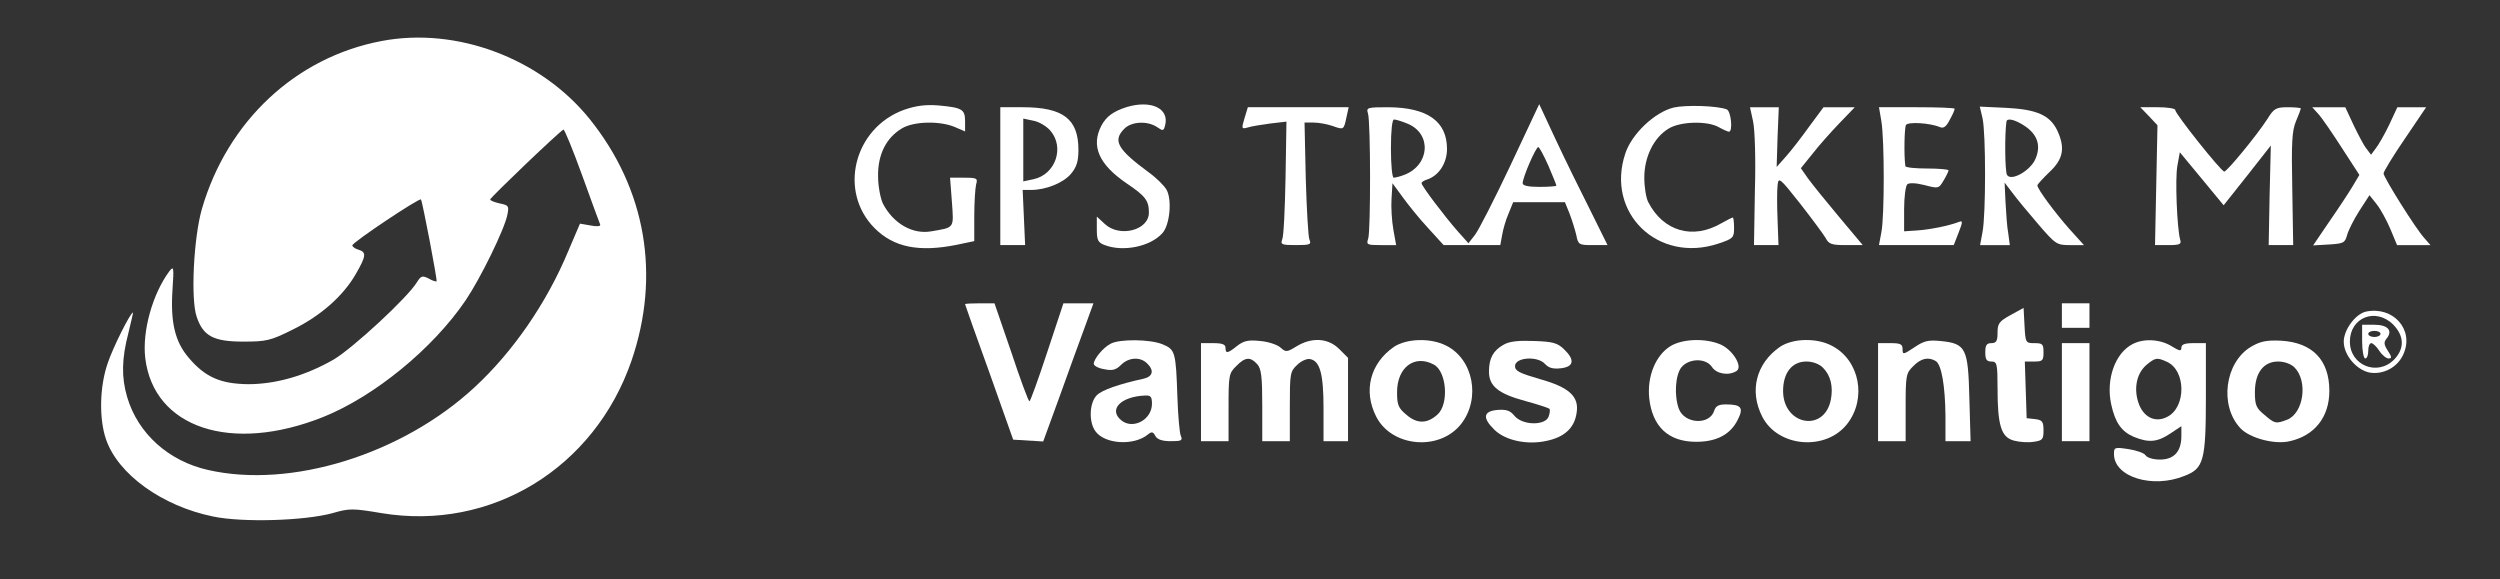 <?xml version="1.0" standalone="no"?>
<!DOCTYPE svg PUBLIC "-//W3C//DTD SVG 20010904//EN"
 "http://www.w3.org/TR/2001/REC-SVG-20010904/DTD/svg10.dtd">
<svg version="1.0"
    xmlns="http://www.w3.org/2000/svg" width="816pt" height="189pt" viewBox="0 0 816 189" preserveAspectRatio="xMidYMid meet">

    <rect x="0" y="0" width="816" height="189" fill="#333333" stroke="none"/>

    <g transform="translate(0,189) scale(0.1,-0.1)" fill="#ffffff" stroke="none">
        <path d="M1245 1756 c-280 -53 -503 -262 -586 -548 -27 -94 -37 -295 -17 -352
21 -63 55 -81 152 -81 75 0 89 3 161 39 92 45 165 110 206 181 34 59 36 72 9
80 -11 3 -20 10 -20 14 0 10 219 156 224 150 5 -7 54 -264 51 -267 -2 -2 -14
2 -26 9 -20 10 -25 9 -38 -12 -30 -50 -209 -215 -271 -252 -92 -53 -189 -81
-280 -81 -90 1 -140 23 -193 85 -46 53 -61 117 -54 223 5 74 4 79 -10 61 -55
-74 -89 -195 -79 -283 27 -229 281 -313 581 -193 167 67 358 223 465 381 48
71 127 232 136 279 6 29 4 31 -25 37 -17 4 -31 9 -31 13 0 6 228 224 239 228
3 2 31 -66 61 -149 30 -84 57 -156 59 -161 2 -6 -11 -7 -31 -3 l-35 6 -38 -89
c-70 -169 -181 -330 -307 -446 -236 -218 -598 -331 -869 -269 -129 29 -229
119 -264 238 -19 64 -18 125 4 209 9 37 16 67 15 67 -8 0 -66 -115 -83 -167
-26 -76 -28 -180 -5 -247 39 -114 183 -218 350 -252 96 -20 297 -14 389 11 55
16 66 16 161 0 358 -59 694 147 815 497 96 280 47 561 -136 789 -160 199 -435
302 -680 255z"/>
        <path d="M2952 1532 c-165 -59 -217 -267 -97 -387 62 -62 144 -79 268 -54 l57
12 0 81 c0 44 3 91 6 104 6 20 3 22 -40 22 l-45 0 6 -79 c6 -87 10 -83 -67
-96 -61 -11 -124 25 -158 90 -8 17 -16 56 -16 90 -1 70 26 125 78 156 38 23
122 25 171 5 l35 -15 0 33 c0 39 -9 45 -89 52 -40 3 -71 -1 -109 -14z"/>
        <path d="M3679 1541 c-45 -14 -68 -31 -84 -61 -35 -67 -8 -127 83 -189 61 -41
72 -56 72 -95 0 -58 -96 -82 -144 -37 l-26 24 0 -42 c0 -35 4 -43 26 -51 60
-23 149 -5 188 39 24 26 32 107 14 141 -7 13 -33 39 -58 57 -103 76 -119 104
-80 143 24 24 76 26 107 5 19 -13 21 -13 26 6 14 55 -45 83 -124 60z"/>
        <path d="M4930 1350 c-52 -110 -104 -212 -116 -227 l-21 -27 -34 38 c-44 50
-119 149 -119 158 0 4 8 9 18 12 39 13 65 54 65 100 0 90 -64 135 -191 136
-69 0 -73 -1 -67 -20 9 -27 9 -381 1 -408 -7 -21 -4 -22 42 -22 l49 0 -9 50
c-5 28 -8 74 -6 102 l3 50 33 -45 c18 -25 55 -71 83 -101 l51 -56 93 0 92 0 6
33 c3 18 12 50 21 70 l15 37 84 0 85 0 15 -37 c8 -21 18 -53 22 -70 6 -32 9
-33 54 -33 l48 0 -56 113 c-31 61 -82 165 -112 229 l-55 118 -94 -200z m-335
136 c79 -33 72 -135 -12 -167 -13 -5 -29 -9 -34 -9 -5 0 -9 43 -9 95 0 59 4
95 10 95 6 0 26 -6 45 -14z m459 -137 c14 -33 26 -62 26 -65 0 -2 -25 -4 -55
-4 -37 0 -55 4 -55 12 0 19 43 118 51 118 3 0 18 -27 33 -61z"/>
        <path d="M5463 1539 c-62 -15 -137 -86 -158 -150 -65 -194 107 -360 304 -294
48 16 51 19 51 51 0 19 -2 34 -4 34 -3 0 -20 -9 -38 -19 -93 -54 -189 -26
-238 69 -7 13 -13 49 -13 80 0 68 31 131 79 160 38 24 127 26 164 5 14 -8 28
-14 33 -15 14 0 7 68 -7 73 -31 12 -133 15 -173 6z"/>
        <path d="M3265 1315 l0 -225 41 0 40 0 -4 90 -4 90 27 0 c49 0 106 23 131 53
18 22 24 40 24 78 0 101 -50 139 -183 139 l-72 0 0 -225z m163 149 c48 -55 17
-144 -55 -159 l-33 -7 0 102 0 103 33 -7 c17 -3 42 -17 55 -32z"/>
        <path d="M4062 1504 c-10 -34 -10 -36 11 -30 12 4 45 9 74 13 l52 6 -3 -184
c-2 -101 -6 -192 -11 -201 -6 -16 -1 -18 45 -18 46 0 51 2 44 18 -4 9 -9 99
-12 200 l-4 182 29 0 c17 0 44 -5 62 -11 37 -13 37 -14 46 29 l7 32 -165 0
-164 0 -11 -36z"/>
        <path d="M5722 1494 c6 -26 9 -127 6 -225 l-3 -179 40 0 40 0 -3 82 c-2 46 -2
96 0 113 3 28 6 26 74 -60 39 -50 76 -100 83 -112 10 -20 20 -23 66 -23 l55 0
-78 93 c-42 50 -88 107 -101 125 l-23 33 38 47 c20 26 60 71 88 100 l50 52
-51 0 -51 0 -46 -62 c-25 -35 -59 -79 -76 -98 l-31 -35 3 98 4 97 -47 0 -47 0
10 -46z"/>
        <path d="M6141 1493 c10 -63 10 -307 0 -360 l-8 -43 122 0 122 0 16 41 c13 33
14 40 2 35 -34 -13 -94 -25 -135 -28 l-45 -3 0 72 c0 40 5 76 10 81 6 6 28 5
56 -2 46 -12 47 -12 63 15 9 15 16 30 16 33 0 3 -31 6 -70 6 -38 0 -70 3 -71
8 -5 36 -3 125 2 134 7 11 78 7 111 -7 12 -5 21 2 32 24 9 16 16 32 16 36 0 3
-56 5 -123 5 l-124 0 8 -47z"/>
        <path d="M6471 1504 c11 -49 11 -314 0 -371 l-8 -43 48 0 49 0 -5 38 c-4 20
-7 66 -9 102 l-3 64 26 -34 c14 -19 52 -65 84 -102 56 -65 60 -68 103 -68 l46
0 -47 52 c-47 53 -105 131 -105 143 0 3 18 23 40 44 45 42 51 79 25 135 -24
50 -67 69 -167 74 l-86 4 9 -38z m139 -26 c41 -28 52 -64 34 -106 -16 -39 -80
-75 -93 -53 -7 11 -8 133 -2 174 2 13 28 7 61 -15z"/>
        <path d="M7014 1511 l28 -30 -4 -195 -4 -196 44 0 c37 0 43 3 38 18 -10 36
-17 199 -9 241 l8 44 72 -87 71 -86 77 97 77 98 -4 -163 -3 -162 40 0 40 0 -3
183 c-3 151 -1 190 12 221 9 21 16 40 16 42 0 2 -19 4 -42 4 -39 0 -46 -4 -67
-38 -34 -53 -132 -172 -141 -172 -10 0 -160 188 -160 201 0 5 -26 9 -57 9
l-57 0 28 -29z"/>
        <path d="M7567 1518 c12 -13 46 -63 77 -111 l57 -88 -22 -37 c-12 -20 -46 -72
-76 -115 l-53 -78 52 3 c47 3 52 5 59 31 4 15 22 51 40 79 l33 51 23 -29 c13
-16 33 -53 45 -81 l22 -53 55 0 54 0 -20 23 c-27 29 -133 198 -133 211 0 6 31
57 70 114 l69 102 -47 0 -47 0 -27 -58 c-15 -31 -35 -66 -44 -77 l-15 -20 -15
20 c-9 11 -27 46 -42 77 l-27 58 -54 0 -54 0 20 -22z"/>
        <path d="M3150 897 c0 -1 35 -101 79 -222 l78 -220 49 -3 49 -3 54 148 c29 81
66 183 82 226 l28 77 -49 0 -49 0 -53 -160 c-29 -88 -55 -160 -58 -160 -3 0
-30 72 -59 160 l-55 160 -48 0 c-26 0 -48 -1 -48 -3z"/>
        <path d="M6730 860 l0 -40 45 0 45 0 0 40 0 40 -45 0 -45 0 0 -40z"/>
        <path d="M6563 862 c-38 -21 -43 -28 -43 -58 0 -27 -4 -34 -20 -34 -16 0 -20
-7 -20 -30 0 -23 4 -30 20 -30 18 0 20 -7 20 -87 0 -122 12 -160 53 -171 18
-5 47 -7 65 -4 29 4 32 8 32 37 0 29 -4 34 -27 37 l-28 3 -3 93 -3 92 31 0
c27 0 30 3 30 30 0 27 -3 30 -30 30 -28 0 -29 1 -32 58 l-3 57 -42 -23z"/>
        <path d="M7723 873 c-34 -7 -73 -59 -73 -98 0 -44 41 -92 84 -101 46 -8 94 18
112 63 33 78 -35 154 -123 136z m88 -42 c37 -38 38 -79 3 -115 -55 -55 -144
-18 -144 59 0 79 84 112 141 56z"/>
        <path d="M7710 775 c0 -30 5 -55 10 -55 6 0 10 11 10 25 0 14 4 25 10 25 5 0
17 -11 26 -25 9 -14 23 -25 30 -25 12 0 11 5 -2 25 -13 20 -14 28 -4 40 21 26
4 45 -40 45 l-40 0 0 -55z m60 25 c0 -5 -9 -10 -20 -10 -11 0 -20 5 -20 10 0
6 9 10 20 10 11 0 20 -4 20 -10z"/>
        <path d="M3625 768 c-25 -13 -54 -49 -55 -65 0 -7 15 -15 34 -18 27 -6 39 -2
55 14 25 25 63 27 85 5 24 -23 19 -43 -11 -50 -82 -18 -136 -37 -153 -54 -24
-24 -27 -86 -5 -117 30 -43 126 -49 172 -11 12 10 17 9 24 -5 7 -12 23 -17 51
-17 34 0 39 2 32 18 -4 9 -9 67 -11 127 -5 146 -7 154 -48 171 -40 17 -141 18
-170 2z m135 -196 c0 -52 -62 -85 -100 -54 -43 35 -2 78 78 81 18 1 22 -4 22
-27z"/>
        <path d="M4038 761 c-31 -25 -38 -26 -38 -6 0 11 -11 15 -40 15 l-40 0 0 -160
0 -160 45 0 45 0 0 110 c0 104 1 112 25 135 29 30 46 31 68 7 14 -15 17 -41
17 -135 l0 -117 45 0 45 0 0 113 c0 107 1 115 24 136 13 13 32 21 42 19 32 -6
44 -47 44 -160 l0 -108 40 0 40 0 0 136 0 136 -29 29 c-36 36 -90 39 -140 8
-31 -19 -34 -19 -52 -3 -10 9 -40 19 -66 21 -38 4 -53 1 -75 -16z"/>
        <path d="M4550 758 c-78 -54 -101 -144 -58 -228 51 -100 207 -113 277 -24 65
83 40 212 -49 256 -51 26 -129 23 -170 -4z m130 -58 c42 -22 50 -129 12 -163
-33 -30 -66 -31 -100 -2 -28 23 -32 33 -32 75 0 81 57 124 120 90z"/>
        <path d="M4908 765 c-34 -19 -48 -44 -48 -88 0 -47 30 -72 119 -96 41 -11 76
-23 78 -25 3 -2 2 -14 -2 -25 -10 -31 -86 -30 -112 2 -14 17 -26 21 -55 19
-47 -4 -50 -26 -10 -65 36 -35 107 -50 170 -36 58 12 91 42 98 91 9 54 -24 84
-121 111 -65 19 -80 26 -80 42 0 29 74 34 98 7 12 -13 26 -17 52 -14 43 5 46
28 9 63 -21 20 -37 24 -97 26 -51 2 -80 -1 -99 -12z"/>
        <path d="M5452 760 c-48 -30 -76 -98 -69 -169 10 -93 62 -142 150 -143 68 -1
115 23 139 72 20 39 12 50 -39 50 -23 0 -33 -5 -38 -21 -15 -47 -96 -43 -115
6 -16 43 -12 110 8 136 25 30 80 31 100 1 15 -23 55 -29 80 -13 22 14 -13 70
-53 87 -50 21 -124 18 -163 -6z"/>
        <path d="M5810 758 c-78 -54 -101 -144 -58 -228 51 -100 207 -113 277 -24 65
83 41 208 -49 255 -50 27 -128 25 -170 -3z m140 -68 c25 -25 34 -61 26 -104
-21 -109 -156 -84 -156 28 0 59 29 96 76 96 21 0 42 -8 54 -20z"/>
        <path d="M6248 756 c-36 -24 -38 -24 -38 -6 0 17 -7 20 -40 20 l-40 0 0 -160
0 -160 45 0 45 0 0 110 c0 104 1 112 25 135 25 26 50 31 74 16 18 -12 30 -80
31 -178 l0 -83 41 0 41 0 -4 140 c-4 164 -11 179 -95 187 -40 4 -54 0 -85 -21z"/>
        <path d="M6961 767 c-57 -29 -88 -115 -70 -197 13 -60 34 -89 74 -106 49 -20
77 -17 119 11 l36 24 0 -32 c0 -51 -24 -77 -70 -77 -22 0 -42 6 -47 14 -4 7
-29 16 -55 20 -46 7 -48 6 -48 -16 0 -75 126 -114 231 -71 62 24 69 50 69 258
l0 175 -40 0 c-29 0 -40 -4 -40 -15 0 -12 -6 -11 -32 5 -37 23 -91 26 -127 7z
m112 -58 c62 -28 63 -147 2 -179 -37 -20 -74 -5 -92 37 -20 49 -11 102 22 131
30 25 35 26 68 11z"/>
        <path d="M7347 758 c-85 -51 -104 -192 -34 -266 30 -32 112 -54 161 -42 81 18
129 79 129 164 0 101 -55 158 -158 164 -48 2 -67 -2 -98 -20z m142 -67 c45
-45 30 -150 -24 -171 -37 -14 -40 -13 -74 16 -27 22 -31 32 -31 74 0 63 28
100 76 100 20 0 42 -8 53 -19z"/>
        <path d="M6730 610 l0 -160 45 0 45 0 0 160 0 160 -45 0 -45 0 0 -160z"/>
    </g>
</svg>
